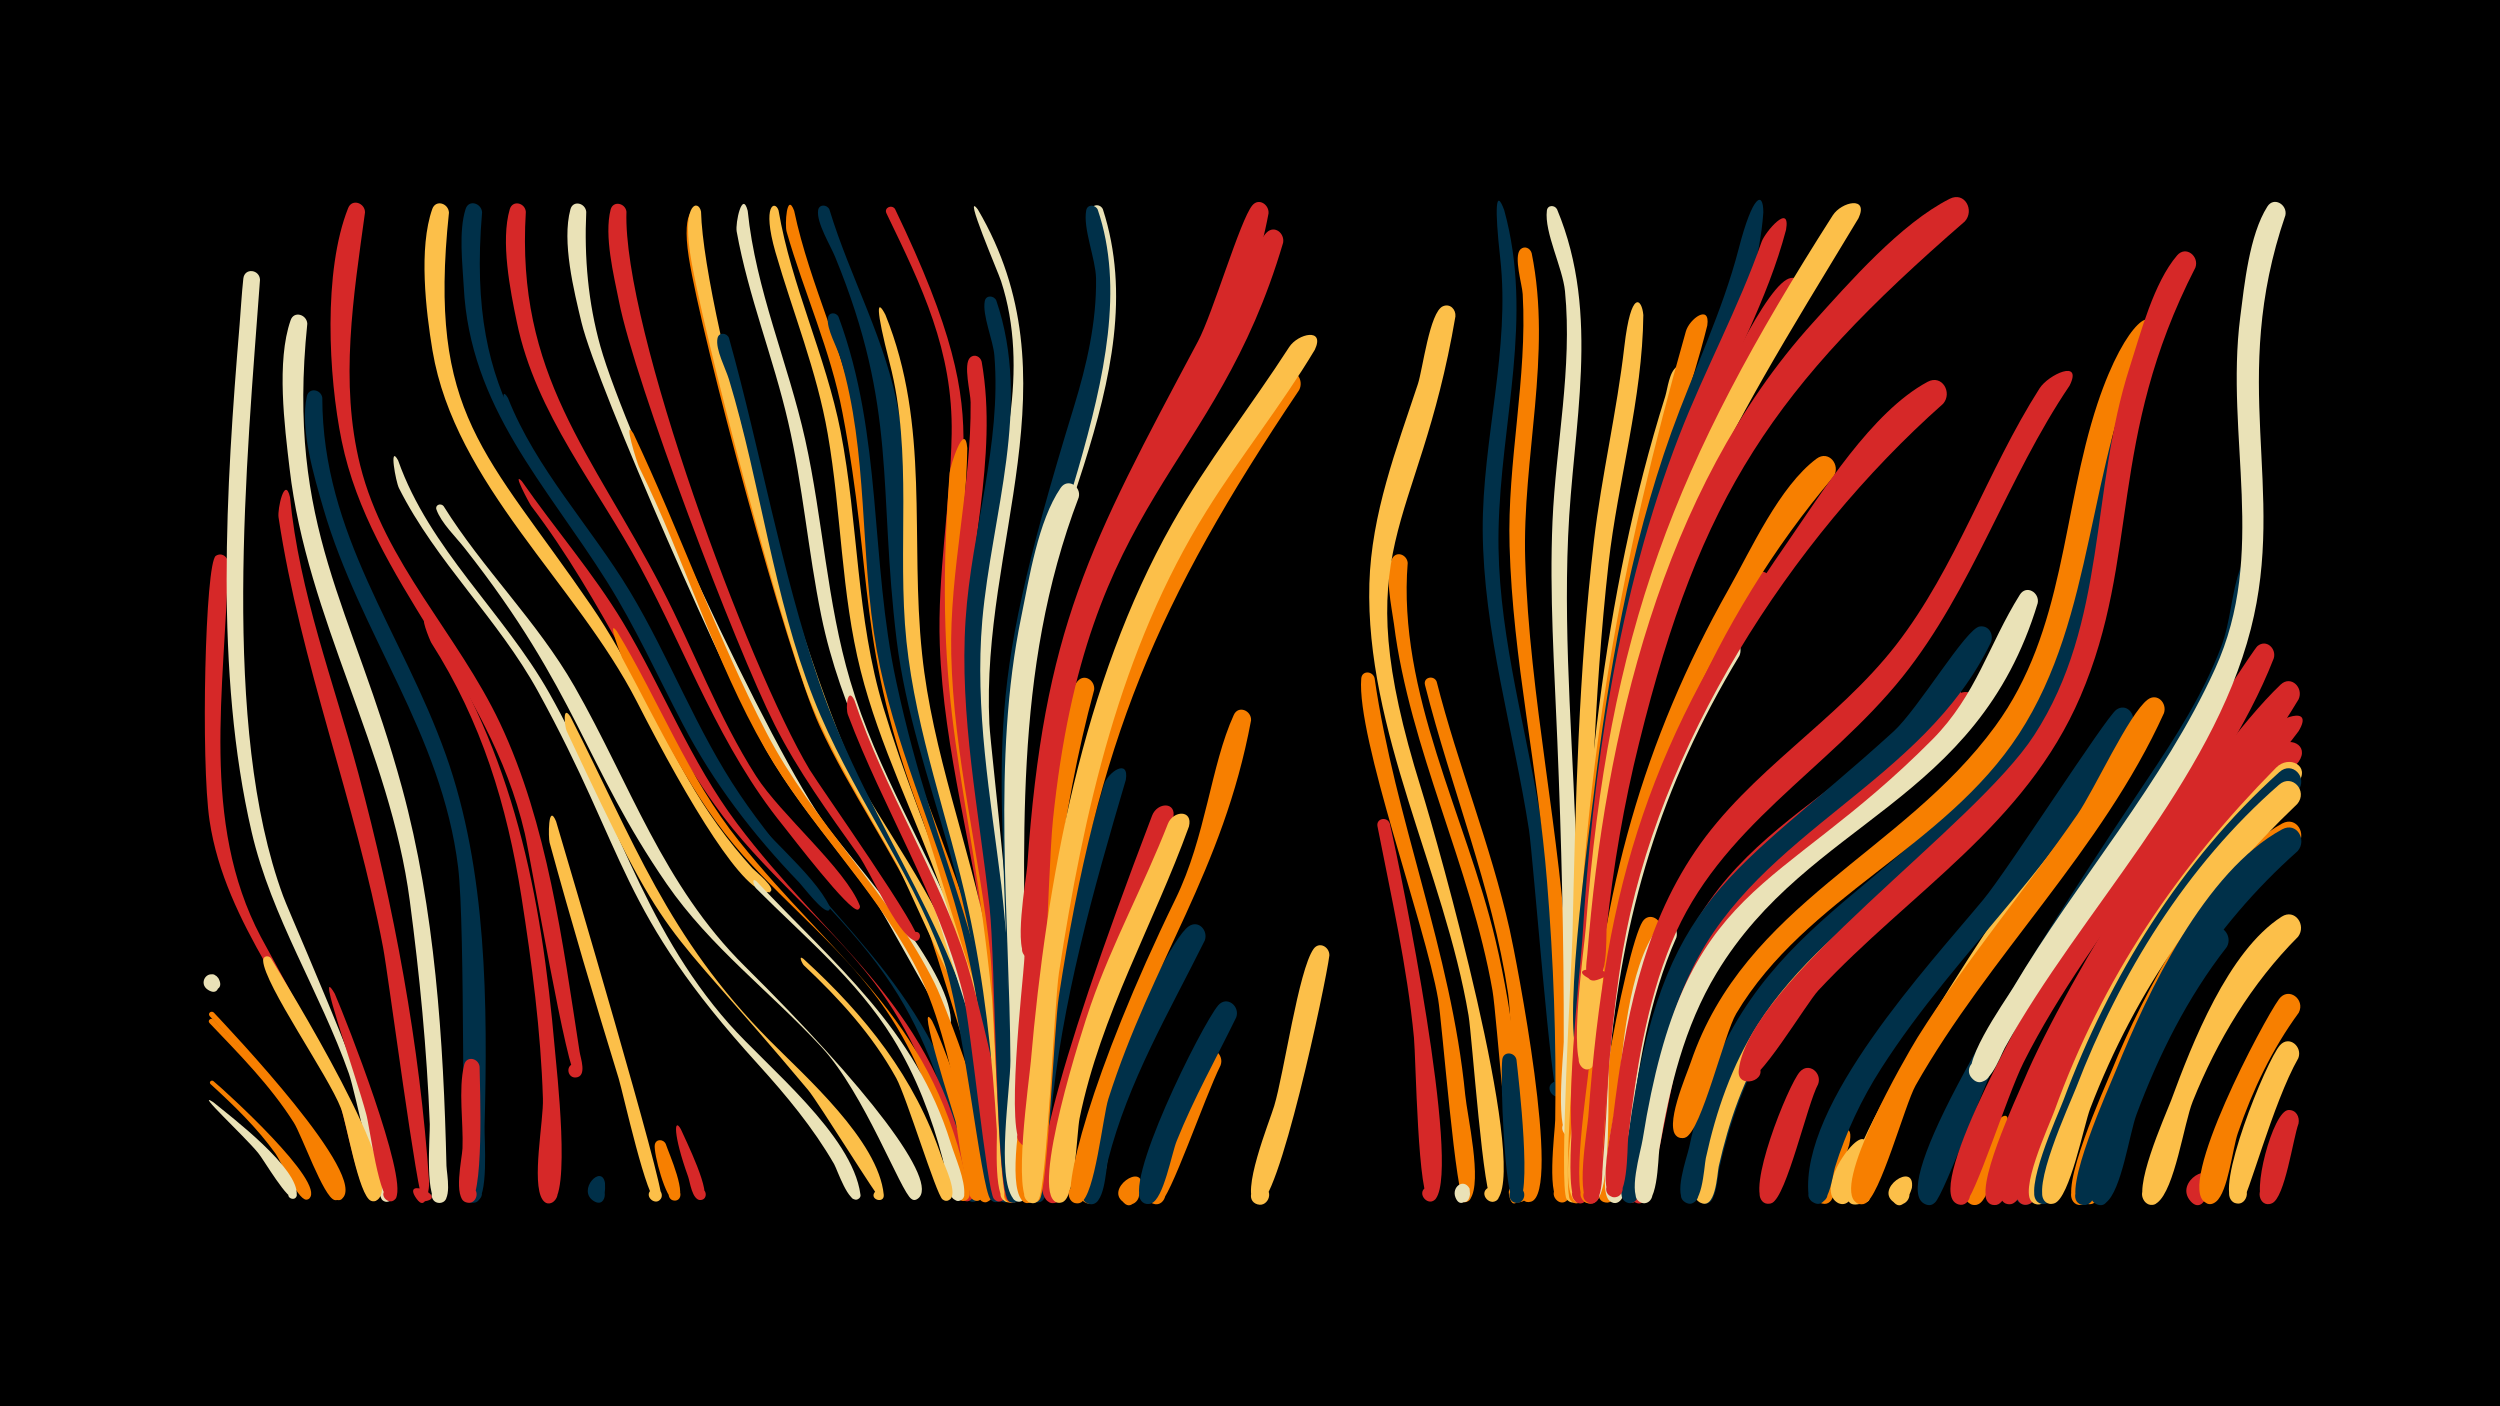 <svg width="1200" height="675" viewBox="-500 -500 1200 675" xmlns="http://www.w3.org/2000/svg"><path d="M-500-500h1200v675h-1200z" fill="#000"/><path d=""  fill="#d62828" /><path d=""  fill="#fcbf49" /><path d=""  fill="#d62828" /><path d=""  fill="#d62828" /><path d=""  fill="#fcbf49" /><path d="M-397.6 18.9c6.1 5.1 54 48.6 46.1 56.3-2.5 2.4-5.5-2.5-2.2-3.6 3.3-1.1 3.9 4.5 0.5 4.2-4.1-0.4-11.9-18.3-14.5-22-9-12.5-19.8-23-31.2-33.4-1-0.9 0.3-2.2 1.3-1.5z"  fill="#f77f00" /><path d=""  fill="#f77f00" /><path d="M-397.7 29c8.8 7.2 41.4 31.9 40.1 44.7-0.3 3.2-5.3 1.5-3.7-1.2 1.6-2.7 5.5 0.8 2.9 2.6-3.1 2.2-15.2-18.8-17.7-21.7-6.9-8.4-30.7-30.3-21.6-24.4z"  fill="#eae2b7" /><path d=""  fill="#f77f00" /><path d="M-397.6-10.6c7.7 7.9 73.6 76 60.3 86.1-3.2 2.5-6.1-3.6-2.1-4.5 4-0.9 4 5.9 0 5-5.2-1.1-15.9-31.5-19.6-37.2-11.3-17.8-25.9-32.5-40.4-47.7-1.2-1.2 0.6-2.8 1.8-1.7z"  fill="#f77f00" /><path d=""  fill="#d62828" /><path d=""  fill="#eae2b7" /><path d="M-397.4-14c7.7 8.3 75.2 79.2 61.4 89.5-3.3 2.5-6.1-3.8-2.1-4.6 4-0.8 4 6 0 5.1-5.3-1.2-15.6-31.7-19.1-37.5-11.7-19-26.9-34.5-42.1-50.7-1.2-1.3 0.6-2.9 1.9-1.8z"  fill="#f77f00" /><path d="M-395.2-30.5c4.9 8.8-11.5 6.2-5.8-0.1 6.6-7.3 9 11 0.8 5.7-4.7-3-0.6-9.8 4.1-6.6z"  fill="#eae2b7" /><path d="M-390.5-229.9c-1.5 60-13.5 124.3 15.7 179.6 5.6 10.7 69.7 123.9 54.8 126.6-4.8 0.8-4.4-7.2 0.2-6 4 1.1 2 7.3-1.9 5.8-6-2.3-12.6-40-15.5-47.4-18.3-46.2-54.6-84.4-62.2-134.7-4.3-28.8-2.1-124 3-127.2 2.8-1.8 5.7 0.4 5.9 3.3z"  fill="#d62828" /><path d=""  fill="#f77f00" /><path d="M-375.2-365.7c-6.3 86.3-18.9 214.4 11.1 295.8 4.8 13 64.2 144.9 50.2 146.7-5 0.6-4.3-7.8 0.6-6.2 4.8 1.5 0.6 8.8-3.2 5.4-2.8-2.6-13-52-16-60.6-13.9-39.4-37.2-75.1-46.7-116-17.8-76.6-12.3-165.5-5.8-243.4 0.6-7.4 1-14.9 1.8-22.3 0.6-5.3 7.8-4.4 8 0.6z"  fill="#eae2b7" /><path d="M-369.9-40c6.8 11.7 66.5 107.6 50.6 116.2-4.2 2.3-6.5-5.4-1.7-5.7 4.8-0.3 3.6 7.6-0.9 5.9-5.9-2.3-11.7-37.3-14.4-44.3-6.1-15.9-36.9-59.5-37.4-71-0.1-2.3 2.6-2.7 3.8-1.1z"  fill="#fcbf49" /><path d="M-360.8-261.4c4.4 45.6 20.9 88.6 32.8 132.6 17.1 63.7 29.6 130.7 34 196.5 0.1 1.7-1.1 14.9-6.2 7.5-7.6-11.1 16.8 0 3.4 1.5-2.6 0.3-16.9-109.3-19.3-121.8-13.1-69.6-39.7-136.8-50.2-206.6-0.6-4 3-20.2 5.5-9.7z"  fill="#d62828" /><path d="M-352.5-344.6c-10.1 98.3 21.6 135 45.5 222.8 15.8 58 19.9 121.5 21.3 181.4 0.1 3.7 3.2 18.1-3.6 17.8-4.3-0.2-4.8-6.7-0.5-7.4 5-0.9 6 7.1 0.9 7.4-7.6 0.5-4.6-32.4-4.8-37.8-1.4-35.9-4.9-71.7-9.6-107.2-9.5-72.4-49.4-135.6-57.7-207.5-2.4-20.4-6.4-51.5 0.5-71.2 1.6-4.7 7.8-2.7 8 1.7z"  fill="#eae2b7" /><path d="M-345.3-309.1c0.1 66 38.2 112.1 59.3 171.4 19.8 55.5 20.1 120 18.6 178.3-0.2 6.1 2.2 35.2-4.5 36.6-7.2 1.6-5.1-11.1 1.2-7.2 6.3 3.8-3.9 11.5-5.8 4.4-1.9-6.9-0.1-129.5-3.6-158.1-7.9-64.4-47.1-111.8-64.7-172.3-4.3-14.9-11.4-38.2-7.9-53.8 1-4.4 6.8-3.3 7.4 0.7z"  fill="#003049" /><path d="M-339.3-23c5.9 13.6 34.8 87.5 29.4 97.9-2.4 4.6-8.9-0.9-4.8-4.1 4.1-3.1 7.7 4.6 2.7 5.7-5.9 1.3-10.6-36.2-12.2-41.7-5.1-19.2-25.1-75-15.1-57.8z"  fill="#d62828" /><path d=""  fill="#fcbf49" /><path d="M-324.8-398c-5.5 40.1-12.3 81.5-2.3 121.4 11.7 46.8 46.9 81 67.1 123.7 22.8 48.3 30.1 105.4 38.2 157.7 0.4 2.9 3.8 11.9-1.8 12.4-3.9 0.3-5-5.4-1.3-6.5 4.3-1.3 6.1 5.6 1.7 6.4-4.2 0.8-22.1-105.2-24.9-117.1-17.3-74.2-74-120.7-87.9-188.4-6.4-31.2-8.9-81.5 3.1-111.7 1.9-4.8 8.2-2.4 8.1 2.1z"  fill="#d62828" /><path d=""  fill="#fcbf49" /><path d="M-308.9-279c15 42.5 50.6 72.9 72.5 111.6 30.5 53.9 44.3 111.3 86.4 158.9 18.1 20.5 59.1 53.1 63 81.8 0.5 3.6-5.6 3.1-4.5-0.4 1.3-4.1 7.1 0.6 3.3 2.7-4.4 2.5-9.9-14.1-11.4-16.8-10.1-17.5-23-33-36.6-48-67.2-73.9-62.3-100.3-105.6-179-19.1-34.7-48.9-62.1-66.7-97.5-1.5-2.9-4.9-21.5-0.4-13.3z"  fill="#eae2b7" /><path d=""  fill="#f77f00" /><path d="M-294.6-201c41.2 63.1 54.4 130.1 60.9 204.3 0.8 9.3 8 72-1.8 74.1-6.2 1.3-6.1-9.2 0.1-7.7 7.2 1.6-0.1 12.2-4.2 6.1-5.4-8.1 0.6-38 0.2-48.5-1-32.4-5.3-64.8-10.3-96.8-7-44.2-19.1-84-43.3-122-0.5-0.7-6.5-15.4-1.6-9.5z"  fill="#d62828" /><path d="M-287.1-257.1c18.9 30.3 44.9 55.3 62.8 86.5 26.7 46.7 42.5 95.5 81.7 134.3 58.3 57.7 94.2 103.9 83.1 111.7-4 2.9-6.1-5.5-1.2-4.8 4.2 0.6 1.7 7.2-1.8 4.9-5.1-3.3-22.5-50.5-43-72.7-24.6-26.6-53.6-48.3-74.4-78.4-39.5-57.3-43-92.6-97-161.2-4.2-5.4-11.3-12.1-13.6-18.6-0.8-2.2 2-3.3 3.4-1.7z"  fill="#eae2b7" /><path d="M-284.5-397.9c-10.3 97.4 17.6 114.6 68.4 188.8 17.9 26.1 30.4 55.2 46.1 82.6 8.9 15.6 19.2 30.1 31.3 43.4 1.4 1.5 11.8 9.7 8.2 11.2-2.1 0.9 2-0.3-0.3 0.1-11.5 2.1-38.1-41.7-63.5-91.4-29-56.6-87.3-104.4-98.1-168.5-3.2-19.2-6.7-49.3-0.1-68 1.7-4.7 7.8-2.7 8 1.8z"  fill="#fcbf49" /><path d="M-269.8 12c0.1 7.9 2.5 66.2-5.6 65.3-5.3-0.5-4-8.9 1.2-7.7 5.2 1.1 3 9.3-2.1 7.5-6.3-2.1-1.9-21-1.7-25.9 0.5-12.4-2.1-28.1 0.8-40.1 1.1-4.5 6.9-3.2 7.4 0.9z"  fill="#d62828" /><path d="M-268.6-398.1c-8 94.5 28.7 115.7 72.1 189.6 17.1 29.1 29.4 60.8 48.1 88.9 11.5 17.4 39.1 38.5 46.7 54.9 0.3 0.5 0 1.4-0.5 1.7-2.6 1.4-12.2-11.3-14.1-13.3-22.3-23.2-41.1-47.7-56-76.2-12-22.9-22.6-46.4-36.4-68.4-29.2-46.5-65.8-83.6-68.7-141.5-0.6-11-2.5-26.7 0.9-37.3 1.5-4.7 7.6-2.8 7.9 1.6z"  fill="#003049" /><path d="M-256.2-309c13.5 34.2 39.7 61.6 58.5 92.8 19.1 31.8 32.1 67 52.9 97.7 40.3 59.5 90.8 89.5 109.2 164.5 1.3 5.2 8.8 26 4.7 30-3.1 3-7.7-2.1-4.2-4.9 3.4-2.7 7.4 3 3.7 5.3-6.9 4.2-8.6-22.3-9.4-25.7-6.4-29.5-16.9-57.8-34.4-82.7-20.7-29.6-49.1-52.6-70.5-81.7-24.2-32.8-38-71.5-59-106.2-15.7-26-36.1-49.2-50.5-75.9-1.4-2.6-5.7-21-1-13.2z"  fill="#003049" /><path d="M-249.5-269c15.9 22.9 34.1 43.8 48.5 67.7 19.1 31.8 32.4 66.8 54.8 96.6 43.1 57.4 90.9 84.6 109.3 159.8 1 4.1 6.4 17.2 3.1 20.6-3 3-7.5-2-4.2-4.7 3.3-2.7 7.3 2.8 3.7 5.1-6.6 4.3-9.1-22.6-10-26.1-7-28.3-18.3-55-36-78.3-23.3-30.5-54.4-53.9-76.6-85.3-32.6-46.1-53.5-98.1-88.1-143.5-0.9-1.2-9.5-17.3-4.5-11.9z"  fill="#d62828" /><path d="M-247.6-398.3c-4.8 78.4 31.6 115.6 65.2 180.5 15.5 29.9 27.1 61.8 45.3 90.3 11.8 18.5 42.9 44.5 49.8 62.2 0.3 0.6-0.1 1.6-0.8 1.9-3.8 1.7-32.3-35.7-36-40.3-30.4-37.5-45.9-82-68.5-124-20.8-38.8-50.2-73.6-59.3-117.6-3.2-15.3-7.9-39-3.4-54.3 1.4-4.6 7.4-3 7.7 1.3z"  fill="#d62828" /><path d="M-233.1-105.8c5.8 19.6 52.4 176.9 50.5 180.8-2.2 4.5-8.7-0.7-4.8-3.9 3.9-3.2 7.6 4.2 2.8 5.5-4.6 1.2-16.3-51.9-18.4-58.8-11.6-37.7-22.8-75.4-33.2-113.4-0.6-2.2-0.8-19.4 3.1-10.2z"  fill="#fcbf49" /><path d="M-226.2-156c30.6 60.1 46.5 105.6 95.4 155.2 17.1 17.3 52.5 48.3 55 74.3 0.4 4.5-7.1 2.3-4.3-1.3 2.4-3 6.4 1.9 3 3.6-0.9 0.5-30.4-47.2-35-52.6-73.2-87.4-65-63.7-115.9-172.3-0.9-1.9-2.2-13.1 1.8-6.9z"  fill="#fcbf49" /><path d="M-218.6-398.3c-1 21.8 0.9 43.6 6.8 64.6 12 42.8 82.4 195.5 108.8 230.5 15.3 20.2 58.3 67.8 59.4 92.7 0.2 4.1-6.5 2.9-5-0.8 1.8-4.5 7.8 1.3 3.5 3.3-1.2 0.6-29.7-52.2-34-58.3-16.9-23.9-36.6-45.8-51.6-71.1-17.5-29.4-82.7-176.8-90.2-207.9-3.6-15.1-9.5-38.7-5.3-54.2 1.2-4.6 7.2-3.1 7.6 1.2z"  fill="#eae2b7" /><path d="M-209.6 67.9c0.9 16-9.8 5-5.2 2.3 7-4 6.7 10.6-0.2 6.3-8.3-5.2 3.9-18.1 5.4-8.6z"  fill="#003049" /><path d="M-203.9-197c20.2 33.3 34.1 70.1 58.6 100.7 45.7 57 90.7 83.2 108.6 159.8 0.6 2.7 4.9 12-0.5 12.9-3.6 0.5-5-4.7-1.6-6 3.4-1.3 5.9 3.5 2.8 5.5-6.6 4.4-8.1-17.6-8.9-20.8-6.1-24.9-15.3-48.9-29.8-70.2-19.1-28-46.1-49-68.5-74.2-25.2-28.3-40.3-62-58.2-95-0.5-0.9-7.6-19.5-2.5-12.7z"  fill="#f77f00" /><path d="M-196-292c22.4 47.2 39.9 97.4 63.9 143.7 22.4 43.2 59.1 76.7 80.8 120.4 5.5 11 39.4 98.7 25.5 104.6-4.9 2.1-6.5-6.6-1.2-6.4 6.2 0.2 1.9 10.1-2.4 5.7-6.4-6.4-10-72.8-32.1-113.9-19.8-36.9-50.3-66.3-71.1-102.4-24.7-42.8-38.7-91.3-60.7-135.6-0.9-1.9-7.9-24.1-2.7-16.1z"  fill="#f77f00" /><path d="M-199.3-398.4c-1.9 55.3 58.5 218.7 87.9 267.8 4.9 8.1 55.8 80.1 51.9 82-3 1.5-4.4-4-1-4.1 3.4-0.1 2.3 5.4-0.8 4.1-8.4-3.7-20.8-32.7-26.6-40.9-14.4-20.3-29.1-40.4-40.3-62.7-18.7-37.1-67-164.1-74.7-203.2-2.5-12.5-7.2-31.4-4-44 1.2-4.5 7.1-3.1 7.6 1z"  fill="#d62828" /><path d="M-180.4 49.2c1.3 4 11.1 25.8 4.8 27-3.9 0.8-4.9-5.5-0.9-5.8 4-0.4 4.2 6 0.3 5.9-4.2-0.1-10.2-23-9.5-26.8 0.5-3 4.3-2.8 5.3-0.3z"  fill="#f77f00" /><path d="M-173.2 42c1.8 4.2 15.8 32.2 10.1 33.9-3.5 1-4.8-4.7-1.2-5.3 3.6-0.6 4.3 5.2 0.6 5.4-4.1 0.2-5.1-8.8-6-11.2-7.3-20.3-6.8-28.7-3.5-22.8z"  fill="#d62828" /><path d="M-164.3-396.2c1.3 39.8 45.4 203.9 62 242.5 14.3 33.1 35.6 62.5 51.2 95 6.2 13 32.8 83.7 27 94.2-2.5 4.6-9.1-1.1-4.9-4.3 4.2-3.1 7.8 4.9 2.6 5.9-0.1 0-25.8-86.9-30.4-96.9-14.7-31.7-35.3-60.2-49.9-92-15.7-34.2-56.6-185.9-62.7-224.8-3.8-24.4 4-25.4 5.1-19.6z"  fill="#f77f00" /><path d="M-163.5-398.4c1.3 51.1 53.4 233.3 78.9 278.7 11.9 21.1 47 70.7 46.9 93.8 0 5.1-8.3 1.8-4.7-1.9 3-3.2 7.1 2.9 3 4.5-2.1 0.8-26.5-55.4-30.3-62.2-14.3-25.7-30.2-50.4-41.3-77.7-13.2-32.6-52.6-180.5-57.8-215.6-3.6-24.4 4.2-25.4 5.3-19.6z"  fill="#fcbf49" /><path d="M-150.1-337.8c15.2 54.4 25 111.7 43.3 165.1 24.6 72.1 70.7 123.4 83 202.3 1 6.4 9.6 44.6 3.1 47.1-5.1 2-6.5-7-1.1-6.7 6.4 0.4 1.6 10.5-2.7 5.8-4.7-5-13.3-89.9-23.2-116.6-16.1-43.5-44.8-80.6-61.7-123.7-19.4-49.1-25.4-102.9-40.7-153.4-1.5-5-6.6-14.5-5.5-19.7 0.6-3.1 4.5-2.7 5.5-0.2z"  fill="#003049" /><path d="M-141.1-398.8c3.8 37.7 19.4 73 27.6 109.8 8.5 38.4 10.4 78 21.6 115.8 6.3 21.5 15.6 41.9 25.4 62 12.5 25.9 45.6 88.7 41.4 116.9-0.7 5-8.6 2-5.9-2.3 3.3-5 9.2 3.5 3.5 4.9-1.4 0.3-25-77.8-29-86.9-18.1-41.9-40.1-80.7-49.3-125.9-6.3-30.8-8.8-62.3-15.9-93-7.1-30.8-19.1-60.3-24.7-91.4-0.7-4.1 2.7-20 5.3-9.9z"  fill="#eae2b7" /><path d="M-136.8-76.9c37.6 40 76.2 70.9 93.1 125.4 2.1 6.9 7.2 18 6.5 25.2-0.5 4.8-8.2 2.3-5.7-1.9 2.5-4.2 8.4 1.3 4.4 4.1-6.3 4.3-8.1-16.5-8.9-19.3-5.4-20.5-12.9-40.3-24.1-58.4-17.3-27.9-42.6-48.7-65.5-71.7-1.1-1.1-2.6-5.7 0.2-3.4z"  fill="#eae2b7" /><path d="M-126.3-399c6.2 36.3 22.7 69.9 29.8 106.1 8.6 44.2 7.4 89.5 20.6 132.8 18.6 61.4 47.4 115.8 55.7 180.5 0.5 3.9 4.9 18.2-0.3 20.3-4.4 1.7-6.7-5.4-2.2-6.6 4.5-1.2 6.1 6.1 1.4 6.8-7 1.1-6.3-25.1-6.9-29.6-3.9-28.8-10.4-57.2-20.1-84.7-12.4-35.1-29.5-68.5-38.6-104.7-9.4-37.3-9.2-75.9-15.8-113.7-5.2-30.1-16.7-58.1-25.1-87.2-6.6-23-0.1-25 1.5-20z"  fill="#fcbf49" /><path d="M-118.8-398.8c7.6 36.1 24.9 69.2 31.3 105.7 10.2 57.5 8.4 112.6 29.1 168.4 5.4 14.7 37.2 95.3 32.4 105.1-2.2 4.5-8.7-0.7-4.8-3.9 3.9-3.2 7.6 4.3 2.7 5.5-2.2 0.6-25.8-79.8-29.3-89.1-32-84.9-22.9-114.8-38.2-194.7-5.7-30-18.4-57.6-26.8-86.9-1-3.4 0.1-19.5 3.6-10.1z"  fill="#f77f00" /><path d="M-114.4-39.8c29.8 27.2 53.5 56.8 66.5 95.6 1.2 3.6 8.1 17.5 3.6 20.1-4 2.4-6.4-5-1.8-5.5 5.5-0.5 2.8 8.6-1.5 5.3-3-2.3-17.3-49.3-22.2-58.2-11.4-20.7-27.2-38-44.3-54.1-0.8-0.7-2.9-5.2-0.3-3.2z"  fill="#fcbf49" /><path d="M-101.9-399.5c10.1 33.3 27.6 63.5 33.4 98.2 7.4 44.5 1.1 89.9 9.6 134.4 12.2 63.6 36 122.5 42.1 187.6 0.4 3.8 4 15.8-1.1 17.6-4.5 1.6-6.7-5.6-2.1-6.7 4.7-1.1 6 6.3 1.3 6.9-7.2 0.9-6.2-28.9-6.7-33.8-3.6-33.5-10.3-66.3-19.6-98.7-9.4-32.6-20.4-64.8-24.6-98.6-9-73.7 0.6-110.7-29.5-184-2.2-5.5-9.1-16.5-8.2-22.5 0.5-3 4.2-2.8 5.4-0.4z"  fill="#003049" /><path d="M-97.5-347.9c21.3 57.5 15 116.3 27.7 175.1 20.1 93.5 46.8 121.5 54.7 232.8 0.2 3.4 3.9 17-2.5 17.1-4.1 0.1-4.9-6-0.9-7 4.7-1.1 6 6.4 1.2 7-7.4 0.9-5.8-28.5-6.1-33.4-2.7-34.6-7.2-69-16.2-102.6-11.8-43.6-31.6-84.7-39.6-129.2-8.3-46.5-3.8-94.3-17.4-140-1.5-5.1-6.8-14.1-6-19.3 0.4-2.9 4-2.8 5.1-0.5z"  fill="#003049" /><path d="M-89.9-163.9c14.6 43.5 40.1 82.3 54 126.1 3.9 12.4 29.7 109.4 16.8 114.2-5.2 1.9-6.5-7.1-1-6.7 6.5 0.5 1.5 10.6-2.8 5.8-3.4-3.7-11.3-84.9-14.9-98.7-12-47.5-38.1-88.3-55.2-133.7-1.2-3.1-0.3-13.9 3.1-7z"  fill="#d62828" /><path d="M-70.4-399.7c55.9 116.2 21.8 114.4 29.6 225.7 4.2 59.4 21.4 117.3 26.1 176.9 0.3 3.4 3.6 15-2.7 15.1-4.8 0.1-4.5-7.6 0.3-7.1 4.1 0.4 4.2 6.6 0.1 7.1-6.4 0.8-8.1-50.8-9-58.1-6.2-50.2-21.1-99.7-22.9-150.4-1.2-33.9 5.1-67.3 5.7-101.1 0.7-40.2-14.3-70.8-31.3-106-1.3-2.7 2.5-4.4 4.1-2.1z"  fill="#d62828" /><path d="M-75-348.9c21.6 53.3 11.7 107.3 17.6 162.8 4.9 47 22.5 91.5 31.7 137.8 3.3 16.4 18.8 114.4 12.5 123.8-3.2 4.7-9.7-2.1-4.8-5 4.8-3 7.9 6 2.2 6.6-7.5 0.9-5.5-29.2-5.7-34.2-2.2-35.8-6-71.4-13.7-106.5-9.4-43-25.1-84.6-29.7-128.5-4.6-44.5 3.3-90.1-8.1-133.8-6.8-26.4-6.2-31.1-2-23z"  fill="#fcbf49" /><path d=""  fill="#fcbf49" /><path d="M-30.6-399.4c47.8 81.4 1.3 160.2 5.5 246.8 0.6 13.1 15 128.5 8.2 128.6-6.6 0.1-2.5-10.7 2.4-6.2 4.9 4.5-5.5 9.5-6 2.9-3.9-60.6-17.5-122.1-10.6-182.9 3.4-30.2 11.9-59.6 15.9-89.6 2.9-21.9 2.6-44.1-4.3-65.3-1.1-3.6-18.8-44.6-11.1-34.3z"  fill="#eae2b7" /><path d="M-52.6-10c5.8 11.6 29.3 75 24.1 84.7-2.4 4.6-8.9-1-4.8-4.1 4.1-3.1 7.7 4.6 2.7 5.7-6.2 1.4-9.4-32.7-10.7-38-0.4-1.8-19.6-61.5-11.3-48.3z"  fill="#f77f00" /><path d=""  fill="#fcbf49" /><path d="M-35.7-284.9c-0.6 35.5-7.4 70.6-5.5 106.3 2.1 39.3 12.5 77.5 18.7 116.2 6.8 42.4 9.3 85.2 11.2 128.1 0.1 2.7 2.2 13.7-4.4 11.5-4-1.4-2.6-7.5 1.6-7 4.2 0.5 4.1 6.7-0.1 7.1-5.7 0.6-8.7-88.1-9.7-98.7-10.7-107.3-29-134.5-20.3-251.6 0.2-2.9 7.3-25.6 8.5-11.9z"  fill="#f77f00" /><path d="M-28.8-326.4c8.2 46.6-7.3 93.7-7.2 140.4 0.1 51.6 13.9 102.4 19.3 153.6 1.2 11.3 10.5 109.6 2.7 109.5-5.8 0-3.6-9.4 1.6-6.9 5.2 2.5-0.6 10-4.4 5.6-4-4.7-6.2-102.3-7.8-117.6-5.2-48.1-17.7-95.7-18.8-144.1-0.9-40.7 9.7-80.4 9.3-121 0-4.5-3.7-18.3-0.2-21.5 2.1-1.9 4.9-0.4 5.5 2z"  fill="#d62828" /><path d="M-21.8-355.8c17.3 50.6-2.2 102.6-6.7 153.6-3.7 42.7 3.9 84.7 9.1 126.9 1.8 14.9 14.9 152.8 6.1 152.7-6.8-0.1-2.3-11 2.5-6.3 4.1 4-3.9 9.3-5.9 3.9-5.4-14.2-5.5-114-8.3-139.5-5-46-14.6-91.9-11.5-138.3 2.8-42.2 17.3-84 13.8-126.6-0.6-7.4-5.9-19.3-4.6-26.1 0.6-3 4.4-2.7 5.5-0.3z"  fill="#003049" /><path d=""  fill="#f77f00" /><path d=""  fill="#eae2b7" /><path d="M29.4-399.5c26.2 81-37.2 164.8-40.5 246.2-0.6 14.2 4.7 140.6-1.3 140.4-6.9-0.3-2-11.3 2.7-6.4 4.8 4.9-6.3 9.6-6.3 2.7-2.5-150-11.1-144.8 33.8-291.6 5.8-18.9 10.3-38.4 10.2-58.3 0-9.5-6-24.1-4.1-32.8 0.7-3.1 4.5-2.7 5.5-0.2z"  fill="#eae2b7" /><path d="M26.9-399.4c25.5 74.9-37.8 172.5-38.8 256.4-0.2 15.2 6.4 152.9-0.3 152.7-9.7-0.4 2.7-13.8 3.8-4.2 0.8 6.8-7.4 3.5-7.5-3.3-2.2-152.6-15.1-155.5 31.4-307 6.1-19.9 10.9-40.6 10.6-61.6-0.2-9.5-6.4-24-4.7-32.7 0.6-3 4.4-2.7 5.5-0.3z"  fill="#003049" /><path d="M17.8-261.3c-32.1 84.3-26 168.4-25.4 257 0.1 9.1 3.5 81.4-3.2 81.1-5.9-0.2-3.5-9.6 1.8-7 5.2 2.6-0.9 10.2-4.6 5.6-8.3-10.4-1.4-52.7-1.4-66.2-0.4-69.8-9-144.3 5.2-213.1 3.8-18.5 8.1-46.1 18.9-61.9 3.4-5 10-0.7 8.7 4.5z"  fill="#eae2b7" /><path d="M25.2-168.9c-16.2 59.5-22.6 123.5-26.1 185-0.4 7.6 0.6 61.8-5.9 61.3-6-0.3-3.3-9.9 1.9-7.1 5.3 2.8-1.2 10.4-4.7 5.7-6.7-8.8 0-42.5 0.5-53.6 1.3-28 13.1-180.7 26.4-195.5 3.4-3.8 8.4-0.1 7.9 4.2z"  fill="#f77f00" /><path d="M32.8 50.1c-1.5 5.5-2.8 26.9-9.4 27.6-5.8 0.6-6.2-8.7-0.4-8.6 6.9 0.1 4.3 11.2-1.9 8.2-13.7-6.5 14.6-49.8 11.7-27.2z"  fill="#f77f00" /><path d="M40.4-125.7c-15.8 53.6-30.8 106.5-36.1 162.4-0.7 6.9 1.4 36.2-4.3 39.8-5.2 3.3-8.7-6.3-2.5-7.1 6.1-0.8 5.2 9.4-0.7 7.5-6.4-2-1.9-22.5-1.6-27.3 3.9-59.5 17.9-115.6 34.6-172.7 1.9-6.4 12.3-13.2 10.6-2.6z"  fill="#003049" /><path d="M47.9 70.2c-0.9 3.3-4.7 12.7-9.4 6-3.1-4.3 2.9-9.6 6.8-6 3.9 3.6-0.7 10-5.3 7.3-11-6.3 9.7-20.6 7.9-7.3z"  fill="#f77f00" /><path d=""  fill="#eae2b7" /><path d="M63.1-107.3c-17.4 48.5-40.3 93.4-49.1 144.7-1.2 7-0.8 36.1-6.7 39.5-5.5 3.2-8.7-7-2.3-7.5 6.4-0.5 5 10-1 7.8-11.2-4.1-1.1-54.4 49-185.7 2.5-6.6 12-6.8 10.1 1.2z"  fill="#d62828" /><path d="M70.7-103.3c-17.1 47.3-42.3 90.2-52.5 140.1-1.4 7-1.9 36.7-7.8 40-5.7 3.1-8.7-7.2-2.2-7.7 6.5-0.4 4.8 10.2-1.2 7.9-12.7-4.9 12.8-83.9 16.6-94.7 10.4-29.8 25.5-57.5 37-86.9 2.6-6.5 12.1-6.8 10.1 1.3z"  fill="#fcbf49" /><path d="M78.3-48.6c-17.3 34.8-36.8 67.6-46.5 105.7-1.1 4.5-1.5 22.6-9 20.8-5.7-1.3-3.1-10.3 2.4-8.3 5.6 2 2 10.5-3.3 8-15.3-7.3 35.3-123.5 48.6-132.9 4.8-3.4 9.5 2 7.8 6.7z"  fill="#003049" /><path d="M85.9 11.3c-7.8 15.6-24.4 64.7-29.4 66.4-7 2.3-8.3-9.8-1-9 7.3 0.8 3.4 12.4-2.9 8.6-9.3-5.6 18.3-64.4 24.5-71.7 4.2-4.9 10.7 0.4 8.8 5.7z"  fill="#f77f00" /><path d="M93.4-11.7c-9.6 19.7-20.4 38.9-28.6 59.4-2.4 5.9-6.3 27.9-12.2 29.9-6.9 2.4-8.3-9.7-1-9 7.3 0.8 3.5 12.3-2.9 8.6-11.2-6.7 28.2-85.4 36-94.6 4.2-4.9 10.6 0.4 8.7 5.7z"  fill="#003049" /><path d="M100.5-154.2c-13.5 72.5-47.5 115.7-68.5 181.7-2.6 8.2-6.5 46.4-13.2 49.6-6 2.9-8.6-7.9-1.9-8 6.7-0.1 4.5 10.8-1.6 8.1-6.5-2.9 8.1-61.9 48.9-145.6 14.7-30.1 16.9-64 28-88.4 2.2-4.9 8.6-2.1 8.3 2.6z"  fill="#f77f00" /><path d="M108.9-397.6c-15.8 85.5-84.3 150-99.7 236.9-3 17.1-6.6 113.4-11.7 119.3-4.1 4.8-10.4-3.5-4.6-6.1 6.7-3.1 7.4 9.7 0.4 7.3-7.2-2.4-0.7-37.7-0.2-44.3 7.9-113.7 29.7-153.7 81.9-251.6 7.2-13.5 20.3-58.4 26.1-65.3 3.1-3.8 8.1-0.4 7.8 3.8z"  fill="#d62828" /><path d="M115.9-383.5c-32.7 110.9-94.3 120.2-110.5 277.2-2.6 25.7-5.1 140.8-9.6 153.6-2.4 6.7-11.7-1.5-5.4-4.7 6.4-3.2 7.5 9.1 0.7 7.1-9-2.7 0-78.8 0.6-89.4 3.9-61.5 7-126 30-183.9 20.1-50.6 54.7-93.1 77-142.4 2.7-6.1 4.6-17.8 9.3-22.4 3.8-3.7 8.7 0.4 7.9 4.9z"  fill="#d62828" /><path d="M123.6-312.8c-68.7 102.2-96.5 168.4-115.4 291.4-2.1 13.5-5.5 92.4-9.1 97-3.8 4.8-10.2-3.1-4.7-5.8 6.4-3.2 7.5 9.2 0.6 7.1-8.4-2.5 0-57.4 0.8-65.8 8.1-85 27.5-179.3 68.9-254.7 8.2-15 38.4-70.5 51.5-77.4 5.6-3 9.9 3.4 7.4 8.2z"  fill="#f77f00" /><path d="M131.1-332.1c-16 26.7-35.6 51-52 77.4-41.5 66.4-59 144.9-70.8 221.6-2.3 15.1-5.9 104.1-9.9 109.1-3.7 4.8-10.1-3-4.8-5.7 6.3-3.2 7.5 9.1 0.7 7-8.5-2.5-0.2-59.2 0.5-67.8 7.5-86.5 24.8-181.9 67.9-258.2 16.7-29.6 37.7-56.2 56.1-84.7 4.2-6.5 17.4-9.5 12.3 1.3z"  fill="#fcbf49" /><path d="M138.1-41.4c-1.6 13.1-24.8 122.3-34.5 119.5-5.9-1.7-2.7-10.8 2.9-8.5 5.6 2.3 1.6 11-3.8 8.1-7.7-4.2 6.8-39.7 8.9-46.8 4.7-15.5 11.7-65.3 18.9-75.4 2.7-3.8 7.7-1 7.6 3.1z"  fill="#fcbf49" /><path d=""  fill="#fcbf49" /><path d=""  fill="#f77f00" /><path d="M159.8-174.5c9.8 67.8 36.8 131.3 43.5 200 1 10.2 8.3 41.6 2.4 50-3.3 4.7-9.8-2.3-4.8-5.2 5-2.9 7.9 6.2 2.2 6.8-4.2 0.4-10.9-86.9-12.8-97.5-6.3-36.4-39.2-125.5-36.9-153.9 0.3-4 5.5-3.7 6.4-0.2z"  fill="#f77f00" /><path d="M167.1-104.7c5.9 25.5 33.8 163.4 22.2 179.9-3.4 4.7-9.8-2.4-4.8-5.3 5-2.9 7.9 6.3 2.1 6.8-6.1 0.5-7-69.6-7.9-78.6-3.3-34.4-10.9-67.6-17.5-101.4-0.8-3.9 4.6-5 5.9-1.4z"  fill="#d62828" /><path d="M175.7-229.8c-5 62.3 28 121.6 42.1 180.9 9.2 38.7 13 78 13.9 117.8 0.1 3.7-5.1 14-7.2 5.5-2.7-11.2 15.4 1.9 3.9 2.8-3.6 0.3-10-90.6-12-101.7-10.5-59.9-39.7-115.8-47.3-176-1-7.6-4.8-24.6-0.8-31.5 2.2-3.8 7.1-1.6 7.4 2.2z"  fill="#f77f00" /><path d=""  fill="#f77f00" /><path d="M189.6-172.8c10.2 40 25.9 78.4 35 118.8 3.2 14.3 25.1 126.5 10.3 130.8-6.7 1.9-5.5-10.1 0.6-6.9 5.3 2.7-1 10.3-4.6 5.6-2.9-3.8-5-85.1-7-98.5-7.7-51.3-27.3-98.3-39.9-148.2-1-3.8 4.3-4.9 5.6-1.6z"  fill="#f77f00" /><path d="M198.6-348.1c-18 105.6-53.6 107.6-16.5 226.5 8.7 28 50.6 177.5 37 196.9-3.3 4.7-9.8-2.3-4.8-5.2 5-2.9 7.9 6.2 2.2 6.8-4.4 0.4-9.9-79.5-11.6-89.5-11.6-68.9-49.6-136.8-47.6-207.3 1-33.5 12.9-64.4 23.3-95.8 2.3-6.9 5.6-34.5 12-37.3 3.5-1.5 6.3 1.6 6 4.9z"  fill="#fcbf49" /><path d="M205.6 73.2c-1.1 9.6-12.5-1.7-4.4-3.4 9.2-2 0.8 13.7-2.6 4.9-1.9-4.9 3.9-9.4 6.8-4.2z"  fill="#eae2b7" /><path d="M222-399.2c14.3 51.8-1.7 101.7-2.7 153.8-0.9 45 11.7 88.7 19.3 132.7 3.1 18.1 19 128 11.9 137.6-3.5 4.8-10-2.7-4.8-5.5 5.2-2.8 8 6.6 2.1 7-3.1 0.2-11.9-114.9-13.9-128.1-7.4-47.8-21.9-95.2-22.2-143.8-0.2-43.7 13.3-86.8 8.4-130.6-2.7-24.1-2.2-34.1 1.9-23.1z"  fill="#003049" /><path d=""  fill="#003049" /><path d="M227.9 8.6c0.9 8 8.1 69 0.1 68.8-5-0.2-4.3-8.1 0.6-7.4 5 0.7 3.4 8.5-1.4 7.3-5.2-1.3-7.1-61.1-6.1-68.8 0.6-4.1 6-3.5 6.8 0.1z"  fill="#003049" /><path d="M235.2-378.5c9.9 48.8-4.6 98.2-3.1 147.2 2 66.2 17.1 131.7 20.5 198 0.8 14.7 5.7 101.9 0 109-3.8 4.8-10.2-3.1-4.7-5.9 5.5-2.7 7.9 7.1 1.8 7.3-7.9 0.2-3.3-33.8-3.2-39.5 0.6-38.1-0.8-76.3-3.9-114.2-4.3-53.8-16.5-107.2-18-161.2-1.2-40.5 8.6-80.6 6.3-121-0.2-4.4-4.5-18.1-1.1-21.5 2-1.9 4.7-0.6 5.4 1.8z"  fill="#f77f00" /><path d="M247.4-399.5c21.2 50.8 7.5 104.1 5.3 156.9-2.3 52.7 2.8 105.7 4.1 158.3 0.4 16.7 5.5 121.6-0.1 128.5-3.8 4.8-10.2-3.2-4.7-5.9 5.5-2.7 8 7.2 1.8 7.3-7.7 0.2-3.3-39.3-3.2-45.5 0.1-48.3-1.1-96.7-3.1-144.9-1.4-34.9-3.8-69.9-2.3-104.9 1.6-36.7 9.6-73.7 6-110.5-1.1-11.3-10-28.3-8.7-38.7 0.3-2.8 3.8-2.8 4.9-0.6z"  fill="#eae2b7" /><path d=""  fill="#fcbf49" /><path d=""  fill="#fcbf49" /><path d="M266.2-31.8c-0.6 11.6-1.8 109.6-8.9 108.9-5.3-0.5-4-8.8 1.1-7.7 5.2 1.1 3 9.2-2 7.5-5.4-1.8-2.7-102.1 2.5-110.9 2.2-3.7 7-1.6 7.3 2.2z"  fill="#d62828" /><path d=""  fill="#eae2b7" /><path d=""  fill="#fcbf49" /><path d="M288.8-348.8c-0.4 40.1-12.2 79.6-16.7 119.3-7.2 64.6-8.8 130.2-10 195.1-0.2 11.8 0.5 112.3-7.2 111.6-6.2-0.6-3-10.3 2.3-7.3 5.3 3.1-1.6 10.7-5.2 5.6-3.9-5.6 2.4-111.1 2.8-126.9 1.4-62.9 3-126.5 10.3-189.1 3.7-31.3 11-62 14.6-93.3 3.2-27.5 8.4-23 9.1-15z"  fill="#fcbf49" /><path d="M297.1-53.4c-11.3 31.1-15.5 64.3-19.1 96.9-0.6 5.3 0.4 34.6-7.3 33.7-5.4-0.7-3.8-9.2 1.5-7.9 5.3 1.3 2.8 9.5-2.3 7.7-12.4-4.5 10.5-122.1 18.5-134.6 3.2-5 9.8-1 8.7 4.2z"  fill="#f77f00" /><path d="M304.7-50.1c-13.4 30.2-18.5 63.3-22.5 95.9-0.6 5.3 0.2 32.6-7.5 31.5-5.4-0.8-3.8-9.3 1.5-7.9 6.2 1.6 1.4 11.1-3.5 7.1-6.5-5.3 2.3-40.5 3.3-48.5 3.2-24.1 5.1-62.8 19.9-83 3.7-5 10.2-0.4 8.8 4.9z"  fill="#eae2b7" /><path d="M312.1-318.6c-29.5 95.9-43.7 192.9-47.4 293.2-0.4 11.1-0.8 103.4-8.2 102.7-6.2-0.6-3-10.4 2.3-7.3 5.4 3.1-1.6 10.7-5.1 5.6-3.5-5 2.3-73 2.6-84.4 3.3-101.5 12.4-203.6 43-300.9 1.2-3.8 1.9-12.1 5.8-14.4 4-2.4 7.7 1.5 7 5.5z"  fill="#fcbf49" /><path d="M319.5-343.8c-7.5 30.2-18.7 59.3-26.3 89.4-18.1 71.2-25 146.5-28.2 219.8-0.5 11.9-1.2 112.8-8.5 112.1-6.2-0.6-3-10.4 2.4-7.2 5.4 3.1-1.6 10.7-5.2 5.6-3.6-5.2 2.5-81.4 2.9-93.9 3.9-116.2 21-211.5 52.6-322.9 1.7-6.1 11.8-13.4 10.3-2.9z"  fill="#f77f00" /><path d="M327.4-292.7c-41 82.8-55.6 180.7-60.6 272.1-0.6 10.7-1.6 98.6-8.8 97.9-6.2-0.6-3-10.4 2.4-7.2 5.4 3.2-1.7 10.7-5.2 5.6-6.5-9.5 1.4-44.4 1.9-56.2 4.8-101.9 13.4-207.4 54.3-302.3 2.1-4.8 3.9-11.4 7.2-15.5 4.1-4.9 10.6 0.2 8.8 5.6z"  fill="#fcbf49" /><path d="M334.9-185.2c-37.8 62.4-56.5 124.5-62.6 197.1-0.8 10.1 1.5 60.1-6.5 64.8-5.4 3.2-8.7-6.7-2.4-7.3 6.2-0.7 5.1 9.7-0.9 7.7-6.9-2.4-0.8-32.8-0.4-38.9 5.7-78.5 17.2-149.2 57.1-218.3 2.1-3.7 4.8-11.7 9.3-13.2 5.2-1.6 8.3 3.8 6.4 8.1z"  fill="#eae2b7" /><path d="M346.4-398c-3.2 44.4-27.7 86-41.5 127.7-17.3 51.8-26.1 106.8-32.7 161-1.8 15.3-4.8 112.2-8.7 116.9-3.9 4.8-10.3-3.3-4.7-5.9 6.5-3.1 7.4 9.4 0.5 7.2-11.5-3.7 3.8-111.9 5.5-125.9 7.1-59.3 17.3-119.2 37.5-175.6 10.6-29.4 24.5-57.9 32.3-88.1 6.8-26.3 11.8-27.8 11.8-17.3z"  fill="#003049" /><path d="M350-217c-41.8 65.6-69.2 132.1-76.7 209.8-1.1 11.6-3 78.7-7 83.5-4.1 4.8-10.4-3.5-4.7-6.1 6.7-3.1 7.3 9.7 0.4 7.3-7.2-2.4-0.5-38.3 0-45 6.5-89.2 24.1-164.6 70.3-242 2.6-4.3 5.6-12.7 10.2-15.3 5.3-3.1 9.8 3 7.5 7.8z"  fill="#d62828" /><path d="M357.3-389.7c-8.8 33.5-26.2 64.3-39.4 96.1-29 69.8-42.1 147.1-48.7 222-1.5 16.6-2.5 118.9-7.3 124.7-4 4.8-10.3-3.4-4.7-6.1 6.6-3.1 7.4 9.6 0.4 7.3-8.8-2.9 1.1-91.1 1.9-102.9 4.9-81.3 17-166.2 46.6-242.5 12.2-31.4 28.4-61.1 39.5-92.9 1.7-4.7 14-19.1 11.7-5.7z"  fill="#d62828" /><path d="M365.1-358c-63.3 100.1-90.8 211.2-97.8 328.9-0.8 14.3-1.1 99.4-5.9 105.2-4.7 5.6-10.7-5.5-3.5-6.4 6.2-0.7 5.2 9.5-0.7 7.7-7.9-2.6 0.4-67 0.8-76.6 4.3-96 15.4-196.4 54.1-285.3 6.8-15.6 32.5-73.9 45.5-81.3 5.4-3.1 9.8 3 7.5 7.8z"  fill="#d62828" /><path d="M372.7 20.4c-5.1 9.2-15.2 54.1-22.2 57-6.5 2.7-8.5-8.8-1.5-8.5 7 0.3 4 11.6-2.2 8.3-9.2-4.7 11.4-56.2 17.1-62.7 4.3-4.9 10.8 0.5 8.8 5.9z"  fill="#d62828" /><path d="M380.1-271.2c-57.2 67.3-95.7 156.3-105.8 243.8-1.7 14.4-4.1 98.1-8.7 103.5-4.1 4.8-10.4-3.5-4.7-6.1 6.7-3.1 7.3 9.7 0.4 7.3-7.8-2.6 0.7-56.6 1.4-65.1 6.1-83.5 25.8-156.3 67.1-229.5 10.8-19.1 24.3-49.2 42.1-62.5 5.9-4.4 11.8 3.1 8.2 8.6z"  fill="#f77f00" /><path d="M387.6 49.6c-2.1 5.4-5.1 27.9-11.7 28.2-6.1 0.3-6-9.4 0.1-9 7.1 0.5 3.8 11.9-2.5 8.4-14-7.6 19.4-51.8 14.1-27.6z"  fill="#f77f00" /><path d="M395.2 53.5c-1.8 5-4 24.1-10.6 24.4-7.2 0.3-5-11.5 1.6-8.7 5.7 2.4 1.4 11.1-4 8.2-13.6-7.5 17.4-46 13-23.9z"  fill="#fcbf49" /><path d="M392.1-395.3c-69.9 115.5-98.8 159.1-118 297.7-2 14.6-5.6 104.9-9.5 109.4-4.7 5.6-10.7-5.6-3.5-6.4 6.2-0.7 5.2 9.6-0.7 7.6-8-2.6 0.2-59.2 0.8-67.9 11-142.7 42.5-222.6 118.5-341.7 4.2-6.6 17.4-9.5 12.4 1.3z"  fill="#fcbf49" /><path d=""  fill="#eae2b7" /><path d="M417.7 70.2c-0.9 3.3-4.7 12.7-9.4 6-3.1-4.3 2.9-9.6 6.8-6 3.9 3.6-0.8 10-5.4 7.3-11-6.4 9.8-20.6 8-7.3z"  fill="#fcbf49" /><path d="M425-76c-32.4 28.2-67.2 53-85.5 93.2-6.4 14-10.9 28.9-14.3 44-0.8 3.4-1.4 20.5-9 15.8-4.3-2.6-1.1-9.4 3.6-7.7 5.5 1.9 2.1 10.5-3.2 8-9.3-4.3 8.2-50.1 11-57.7 13.8-36.8 54.4-88.5 90.2-106.5 7.2-3.6 12 5.6 7.2 10.9z"  fill="#003049" /><path d="M432.7-306.2c-73.7 65.3-137.1 164.6-153.7 262.4-5.4 32-7.5 64.6-9.8 97-0.3 3.9 1.5 28-7 24-4.2-1.9-1.9-8.5 2.5-7.5 4.5 1 3.7 7.8-0.8 7.9-8.3 0-1.9-36-1.5-41.8 8.4-113.8 29.8-180.7 95.3-275.1 16.9-24.4 40.7-63 67.5-77.4 7-3.8 12.1 5.2 7.5 10.5z"  fill="#d62828" /><path d="M440.5-162.4c-37.8 52.1-103.3 73.8-130.4 135.2-11.2 25.4-16.4 53.1-20.3 80.3-0.6 4-0.1 28.1-8.6 23.7-4.9-2.6-0.4-10.2 4.2-7 4 2.7 0.6 9-3.8 7.2-7.3-2.9 1.2-35.4 2.3-41.8 6.2-38.7 16.5-77.2 41-108.6 22.7-29 54.8-47.2 82.1-71.1 7.9-6.9 17.2-22.6 26.4-26.9 5.9-2.7 10 4.1 7.1 9z"  fill="#d62828" /><path d="M448.1-158.5c-38.4 54.6-107.8 75.9-135.6 139.4-7.1 16.1-17.9 90-22.9 95.3-5.3 5.6-10.9-6.6-3.2-7 7.7-0.4 3.4 12.2-2.4 7.3-5.7-4.9 2.3-32.8 3.5-39.8 20.5-120 64.2-112.4 136.9-185.9 4.5-4.5 11.4-17.3 17.8-18.5 5.6-1.1 8.3 4.9 5.9 9.2z"  fill="#d62828" /><path d="M455.6-191.6c-32.3 67.2-110.9 90.2-143.3 156.6-13.2 26.9-18.9 56.9-23.1 86.3-0.6 4.4-0.1 30.2-8.7 25.7-4.2-2.2-1.6-8.8 2.9-7.6 5.4 1.5 2.6 9.8-2.5 7.8-6.9-2.7 0.1-27.9 0.9-33.8 16.4-115.3 49-121.3 127-192.2 12.1-11 34.9-49.7 41.5-50.5 4.5-0.6 6.8 3.9 5.3 7.7z"  fill="#003049" /><path d="M463.1 42.7c-2.6 6.6-7.4 33.2-13.7 35.4-6.9 2.4-8.3-9.7-1.1-9 7.3 0.7 3.5 12.3-2.8 8.6-14.2-8.4 23.9-60.9 17.6-35z"  fill="#f77f00" /><path d="M443.1-393.7c-91.7 79.5-126.8 131.1-156.3 250.2-7.3 29.3-12.4 59-15.6 89.1-0.4 4.1 0.9 28.7-7.6 24.5-16.1-7.8 20-5.1 2.9 0.3-7.2 2.2-4.8-9.2-4.6-12.1 8.3-104.9 35.8-223.3 108.2-303.3 17.6-19.5 42.2-47.7 65.8-59.6 7.2-3.6 12 5.6 7.2 10.9z"  fill="#d62828" /><path d="M478.1-210.5c-29.1 96.4-109.6 103.9-154.1 177.5-15.5 25.6-22.7 55.2-27.5 84.5-0.7 4.5-0.6 30.2-9.3 25.5-4.2-2.3-1.5-9 3.1-7.6 5.4 1.6 2.5 9.9-2.7 7.8-6.7-2.8 0.1-24.9 0.9-30.4 20-125.2 63.4-115.6 139.1-191.9 21-21.2 26.9-45.4 41.9-69.4 3.1-5 9.6-1.1 8.6 4z"  fill="#eae2b7" /><path d="M485.8-147.1c-34.3 59.9-101.4 88.3-137.1 145.8-11.6 18.7-18.9 39.7-23.7 61.1-0.8 3.7-1.4 22-9.3 17.2-5-3 0.2-10.7 4.8-7.1 4.6 3.6-1.4 10.6-5.6 6.5-4.8-4.6 2.2-22.9 3.6-28.5 16.6-69.8 64.6-102.7 114.1-148.8 17.1-16 28.4-36.9 44.6-53 4.8-4.8 11.1 1.3 8.6 6.8z"  fill="#fcbf49" /><path d="M493.4-314.9c-30.1 44.5-46.6 97.8-80.2 139.8-36.1 45-87.9 71.9-110.8 127.4-12.3 29.8-17.1 62.2-20.9 94.1-0.5 4.4 0.2 32.2-8.4 27.8-4.2-2.1-1.7-8.7 2.8-7.5 4.6 1.2 3.6 8.1-1.2 8-8.5-0.3-1-33.6-0.3-39.3 5.4-44.3 13.8-89.2 39.3-126.8 26.2-38.7 67.9-62.3 96.4-99 28.9-37.3 43.6-83.5 68.9-123.2 4.2-6.6 20.9-14.3 14.4-1.3z"  fill="#d62828" /><path d="M500.9 9.1c-3.9 8.6-24 71-30.2 68.9-6-2-2.3-11.3 3.5-8.6 5.7 2.6 1.1 11.4-4.4 8.2-7.6-4.6 16-68.8 23.2-74.6 4.4-3.5 9.3 1.4 7.9 6.1z"  fill="#003049" /><path d="M508.5-107.8c-30 45.2-68.4 85.7-94.2 133.6-3.8 7.1-20.1 55.7-26 51.6-16.5-11.7 23.3-2.1 3.2 0.7-9.5 1.4-2.6-15.5-1.7-18.7 9.6-33.8 99.8-172.7 112.6-175.9 5.4-1.4 8.3 4.4 6.1 8.7z"  fill="#fcbf49" /><path d="M515.7-284c-10.5 44.3-10 89.7-32.5 130.5-33.9 61.4-102.7 87.6-139.5 145.3-12.4 19.5-20 41.6-24.9 64.1-0.9 4.1-1.6 26.1-9.9 21.2-5-3 0.1-10.6 4.7-7.1 4 3 0.2 9.4-4.3 7.3-6.5-3 0.4-21.5 1.5-26.6 22.7-107.1 95.1-117.1 151.9-193.3 32.9-44.1 31.7-92.4 44.2-143.4 1.4-5.8 9.3-3.7 8.8 2z"  fill="#003049" /><path d="M523.6-152.7c-29.7 62.9-83.6 107.7-120.6 165.5-9.5 14.8-17 30.8-22.2 47.5-1.2 3.7-3 21.9-10.8 16.6-5.9-4.1 2.8-12.1 6.5-6 3.6 6.1-7.6 9.8-8.4 2.8-4.3-43.8 57.7-110.3 83.9-141.9 11.4-13.7 58.7-87.4 63.8-91.1 4.7-3.4 9.5 1.9 7.8 6.6z"  fill="#003049" /><path d="M531.1-338.8c-29.6 60.9-25 134.2-62 191.1-35.6 54.7-102.4 78.3-135.7 134.2-5.7 9.5-16.8 56.5-24.3 59.4-6.7 2.6-8.5-9.1-1.3-8.7 7.1 0.5 3.8 11.8-2.4 8.5-7.3-3.9 4.3-30.1 6.2-35.9 26-76.1 101.5-100.2 146.1-161.2 33.7-46.1 31.8-102.6 49.1-154.9 13.9-41.7 29.4-48.2 24.3-32.5z"  fill="#f77f00" /><path d="M538.7-157.7c-29.8 65.8-83.9 116.4-119.2 178.7-5.1 9-17.2 54-24.4 56.7-6.8 2.5-8.4-9.3-1.3-8.8 7.2 0.6 3.7 12-2.5 8.5-13-7.3 23.5-70.3 29.1-79.4 23.3-37.2 51.9-71 76.8-107.1 8-11.6 24.8-48.5 33.7-55.1 4.6-3.4 9.4 1.7 7.8 6.5z"  fill="#f77f00" /><path d="M546.3-20.3c-13.3 22.7-23.4 47.1-31.7 72-1.7 5.1-5 28.8-13.1 26-6-2.1-2.2-11.3 3.5-8.6 5.7 2.7 1 11.5-4.4 8.2-11.1-6.8 28.1-94.7 36.9-104 4.6-4.9 11 0.9 8.8 6.4z"  fill="#f77f00" /><path d="M553.8-371.6c-42.4 82.7-26.4 138.7-55.2 205.9-26.5 61.8-81.9 94-125.8 141.1-5.8 6.2-29.7 46.6-35.5 43.4-7.2-3.9 1.6-14.2 6.5-7.7 5.8 7.7-10.3 12.1-9.2 2.6 4.8-42.9 113.4-117 141.8-160.8 35.2-54.2 26.8-117.6 45.9-176.8 5.2-16.2 11.5-40.4 22.7-53.5 4.2-4.9 10.7 0.4 8.8 5.8z"  fill="#d62828" /><path d="M561.1 68.2c-5.3 19.3-13.2 2.3-7.3 0.9 9.8-2.4 4.3 15-2.3 7.5-8.3-9.4 11.2-20.4 9.6-8.4z"  fill="#d62828" /><path d="M568.9-45.5c-18.9 24.2-32.7 51.8-43.4 80.5-3.4 9.2-7.2 36.7-14.7 42.3-5.9 4.4-11-6.7-3.8-8.2 8.5-1.8 6 13.1-1.4 8.5-15.6-9.5 42-120.5 54.8-131.1 5.5-4.6 11.6 2.5 8.5 8z"  fill="#003049" /><path d=""  fill="#d62828" /><path d="M583.3-225.6c-6.2 84.9-81.8 156.1-121.8 227.5-6.5 11.5-28.3 71.8-32.8 75.4-5.7 4.5-11-6.4-3.9-8.1 8.3-2 6.1 12.7-1.3 8.5-14-8.1 20.7-74.7 107.1-203.5 13.5-20.1 26.8-40.8 35.5-63.6 4.7-12.3 4.9-26 9.3-38 1.7-4.7 7.9-2.6 7.9 1.8z"  fill="#003049" /><path d="M591.4-184c-25.1 64.6-87 128-120.1 194-8 16-23.7 66.2-28.5 67.9-6.9 2.4-8.3-9.7-1.1-8.9 7.3 0.7 3.5 12.3-2.8 8.6-15.2-8.9 38.3-101.8 45.5-114.2 8.1-14 96.1-150.8 99.2-153.3 4.3-3.5 9.2 1.3 7.8 5.9z"  fill="#d62828" /><path d="M597-396.7c-27.4 79.8 0.7 131-16.6 198.6-18.9 73.8-81.7 135.3-118.1 201.1-2.2 4-8.7 22.6-15.9 14.4-4.1-4.6 2.1-11.4 7.1-7.7 5 3.6 0.4 11.6-5.2 9.1-10.1-4.5 14.3-38.5 18-44.7 30.6-51.5 72.2-98.6 97-153.2 25.2-55.4 4.7-110.9 12-168.6 2-15.7 4.4-39.5 13-53.1 3.1-5 9.7-1 8.7 4.1z"  fill="#eae2b7" /><path d="M603.3-134.3c-43.9 49-82.9 96.2-108.4 157.6-3.7 8.9-13 52-21 54.7-7 2.4-8.3-9.8-1-9.1 7.3 0.8 3.4 12.4-2.9 8.6-7.5-4.5 7.2-35.6 9.5-42.1 24.7-68.3 64.3-123.4 113.1-176.3 5.9-6.4 16.4-1.5 10.7 6.6z"  fill="#d62828" /><path d="M603.4-13.9c-12.8 17.5-22.2 37.2-29.2 57.7-2.6 7.4-4.7 28.3-10.5 33-6.6 5.3-10.9-8.8-2.5-8.1 7.2 0.6 3.7 12.1-2.6 8.5-14.3-8.1 27.9-87.4 35.3-97.6 4.5-6.2 12.8 0.1 9.5 6.5z"  fill="#f77f00" /><path d="M603.3-164.3c-37.8 62.7-86.4 108.3-118.4 177.6-4.6 10.1-17.6 61.9-26 64.8-6.9 2.4-8.3-9.7-1-9 7.3 0.8 3.5 12.3-2.8 8.6-8.8-5.2 13.1-51.3 16.4-59.2 20.4-48.4 86.2-154.6 123.2-189.9 5-4.7 11.2 1.6 8.6 7.1z"  fill="#d62828" /><path d="M603.3 39.3c-2.6 6.9-6.5 35.7-12.8 38.3-6.5 2.7-8.5-8.9-1.5-8.6 7 0.3 4 11.6-2.3 8.4-6.4-3.3 4.2-44.4 11.8-44.6 3.7-0.1 5.4 3.3 4.8 6.5z"  fill="#d62828" /><path d="M603.3-149c-41.7 55.2-85.7 102.9-113.9 167.3-4.2 9.5-14.9 56.6-23.4 59.4-7 2.4-8.3-9.8-1-9 7.3 0.8 3.4 12.4-2.9 8.6-7.3-4.4 5.9-31.6 8-37.6 26-72.9 69.7-130.1 118.3-189.1 4.8-5.8 22.8-12.7 14.9 0.4z"  fill="#d62828" /><path d="M602.9-94.2c-41.1 36.6-69.5 81.4-88.2 133-2.6 7.1-7.8 37-14.7 39.3-7 2.3-8.3-9.9-1-9.1 7.4 0.8 3.4 12.5-2.9 8.6-8.7-5.3 14.4-56 17.8-64.4 14-34.6 47.7-99.4 81.5-117.9 7-3.8 12 5.1 7.5 10.5z"  fill="#f77f00" /><path d="M603.1-124.3c-44.4 45.2-80.5 92.4-104.1 151.7-3.4 8.5-11.3 47.8-19.2 50.4-7 2.3-8.3-9.8-1-9 7.3 0.8 3.4 12.4-2.9 8.6-7.6-4.6 7.8-37.4 10.2-44.1 23-63.7 59-116.8 106.4-164.8 6.3-6.4 16.7-0.8 10.6 7.2z"  fill="#fcbf49" /><path d="M603.1-50.4c-22.4 22.5-38.8 49.7-50.6 79.1-4.2 10.5-8.6 42.2-17 48.6-5.9 4.5-11-6.6-3.8-8.3 8.4-1.9 6 13-1.4 8.5-7.7-4.7 9.1-42.1 11.8-49.2 10.1-27.4 27.3-71.7 53.1-88.3 6.4-4.1 12 4.1 7.9 9.6z"  fill="#fcbf49" /><path d="M603-120.4c-44.2 43.7-79.1 90.6-102.1 148.8-3.3 8.3-11.1 46.7-18.6 49.2-7 2.3-8.3-9.9-1-9 7.3 0.8 3.4 12.4-2.9 8.6-7.8-4.7 9.4-42 12.1-49.2 22.1-59.3 56.4-114.8 103.6-157.4 6.2-5.6 13.9 2.7 8.9 9z"  fill="#003049" /><path d="M602.7-114.1c-44.1 42.1-77.5 89.1-99.4 146.2-3 7.8-9.8 43-17.2 45.5-7 2.3-8.3-9.9-0.9-9.1 7.3 0.8 3.4 12.4-3 8.6-8.2-5 11.3-47.2 14.3-54.9 21-54.7 53-106.7 97.4-145.5 6.3-5.6 14 3 8.8 9.2z"  fill="#fcbf49" /><path d=""  fill="#003049" /><path d="M603.2 7.9c-12.3 21.5-24.5 68.4-27.3 69.4-6.7 2.6-8.5-9.1-1.4-8.6 7.1 0.5 3.8 11.8-2.4 8.4-9.8-5.3 15.7-67.9 22.3-75.4 4.4-4.9 10.9 0.7 8.8 6.2z"  fill="#fcbf49" /><path d="M602.9-91.5c-41.2 36.6-69 81.8-87.3 133.5-2.2 6.3-7.7 36.4-15.1 36.4-7.4 0-4.7-12 2-8.9 5.7 2.7 1 11.5-4.4 8.2-8.7-5.3 14.4-56 17.8-64.5 15-37 42.5-95 79.5-115.1 7-3.8 12.1 5.1 7.5 10.4z"  fill="#003049" /></svg>